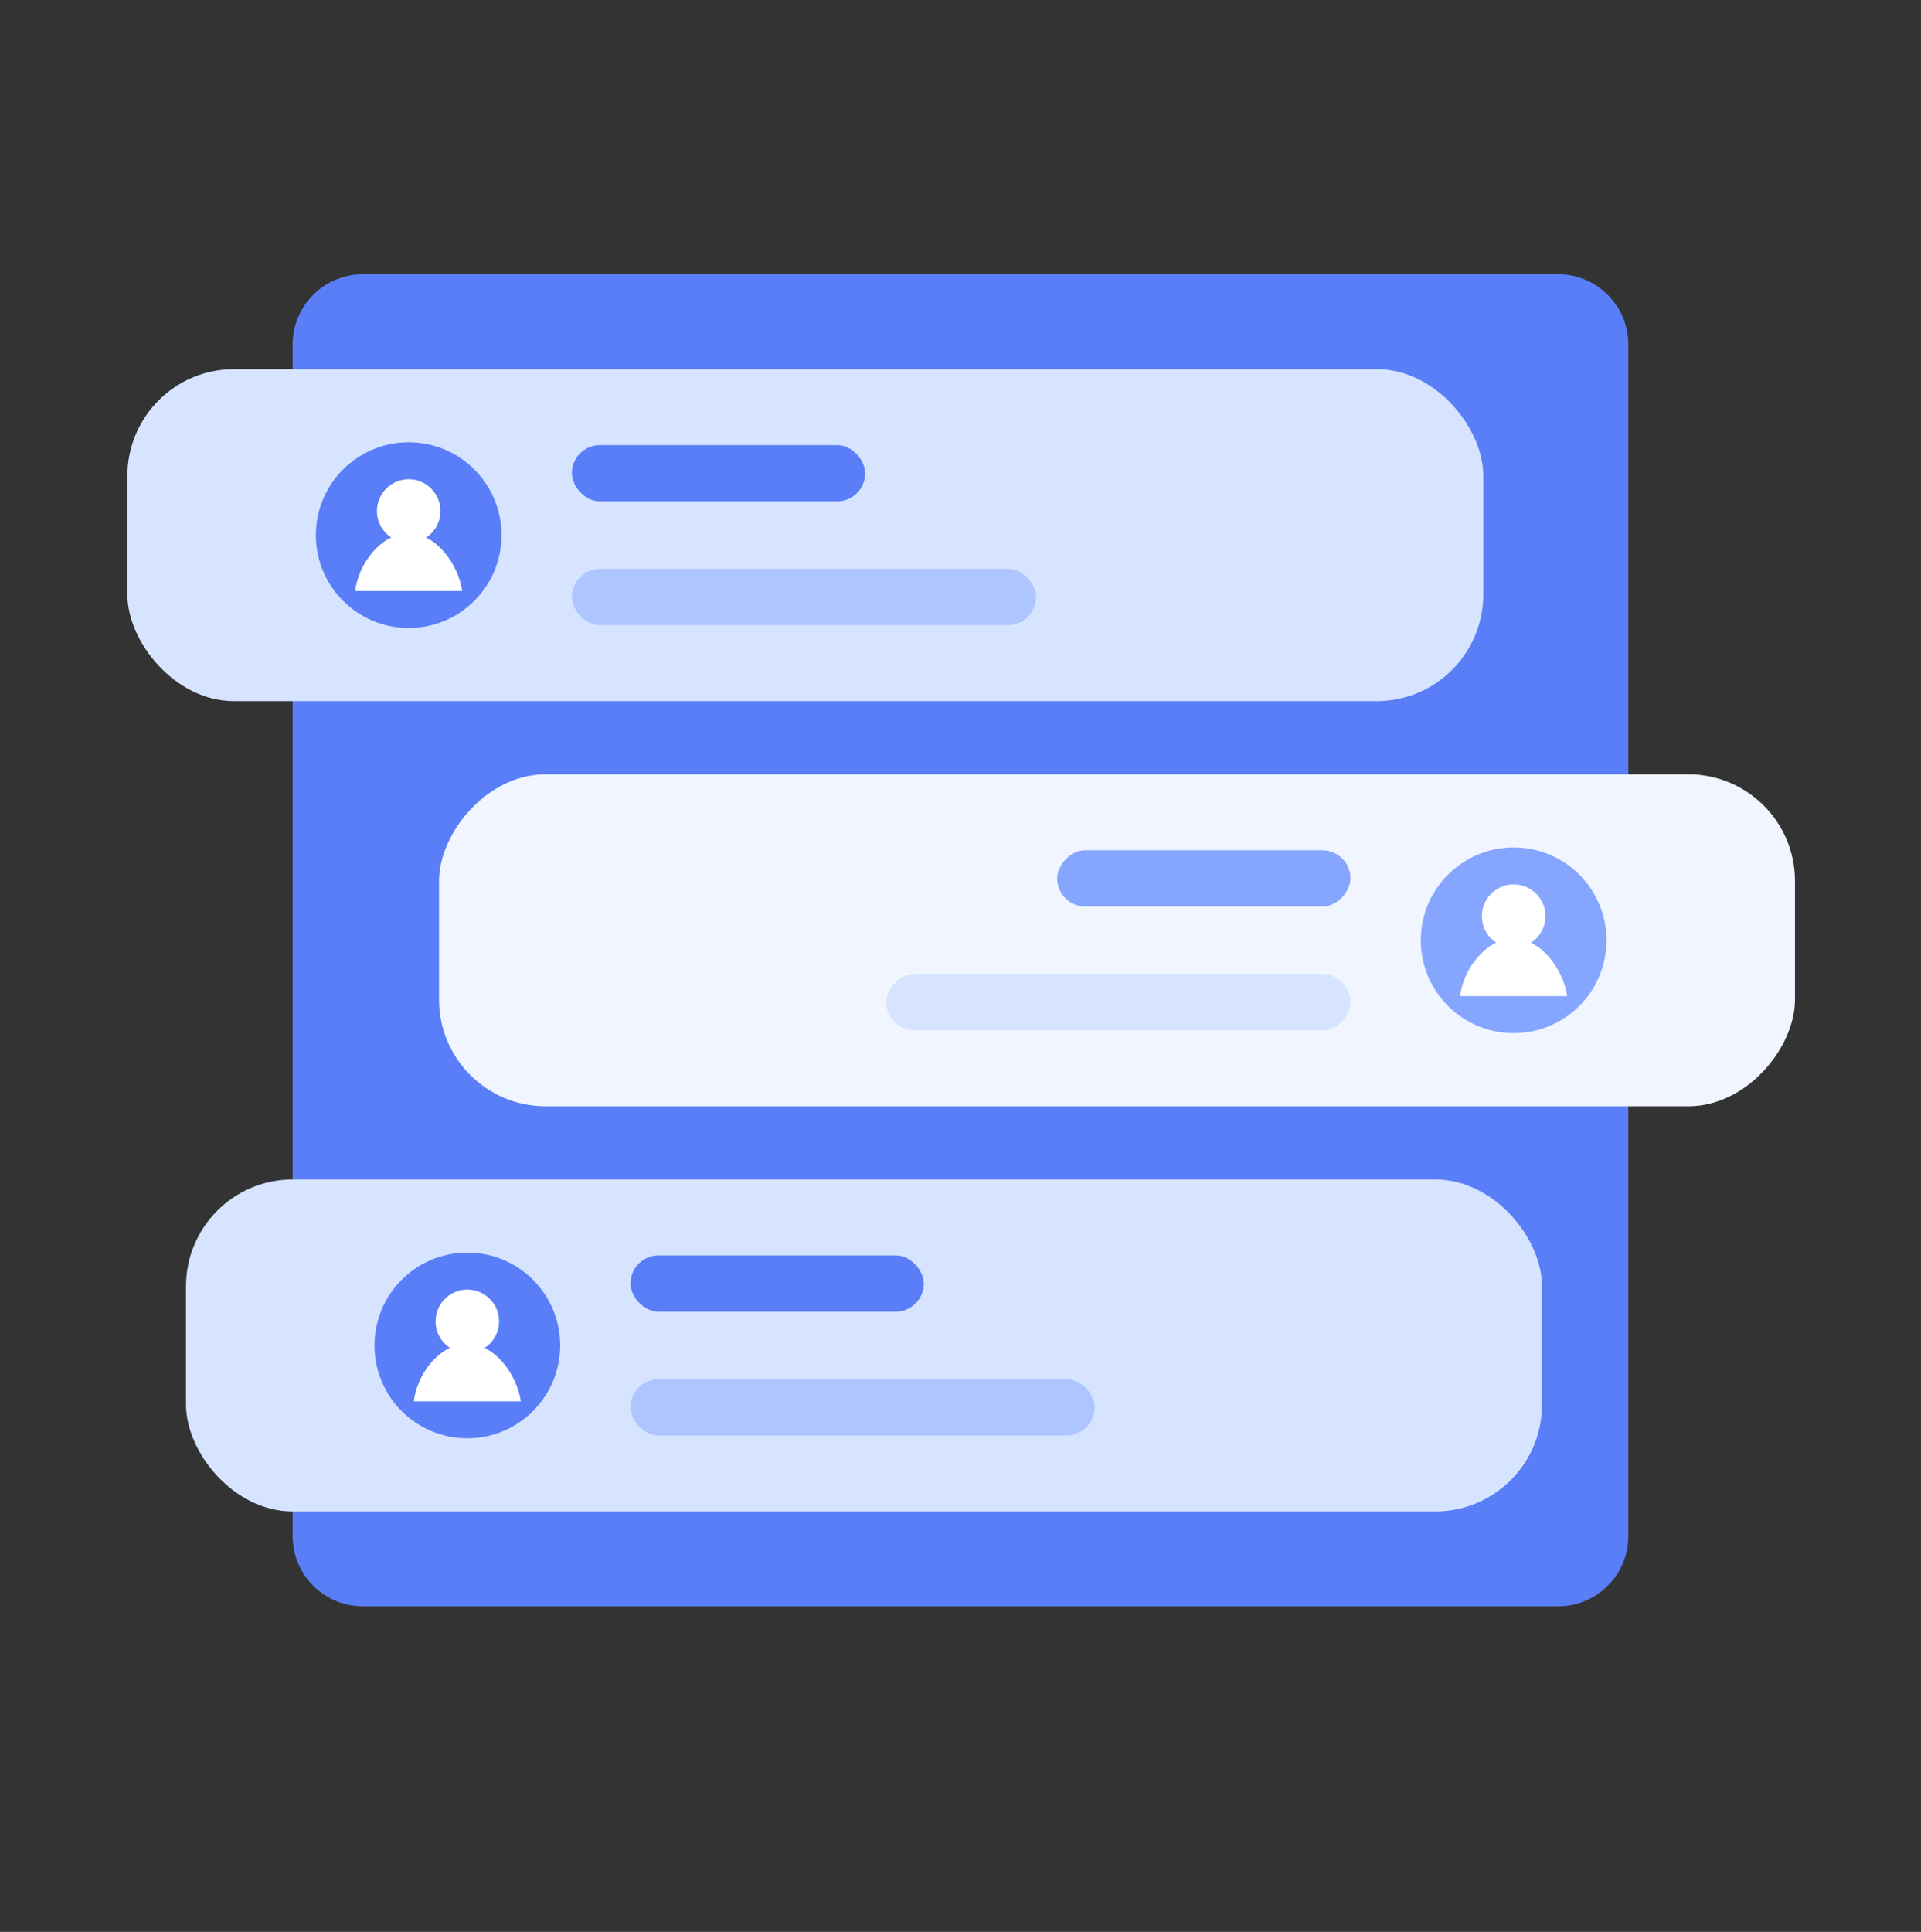 <svg width="180" height="181" viewBox="0 0 180 181" fill="none" xmlns="http://www.w3.org/2000/svg">
<rect x="0" y="0" width="180" height="181" fill="#333333" stroke="none"/>
<path d="M145.985 25.691H34.015C30.374 25.691 27.422 28.635 27.422 32.266V143.922C27.422 147.553 30.374 150.496 34.015 150.496H145.985C149.626 150.496 152.578 147.553 152.578 143.922V32.266C152.578 28.635 149.626 25.691 145.985 25.691Z" fill="#597EF7"/>
<rect x="11.937" y="34.584" width="127.056" height="31.105" rx="10" fill="#D6E4FF"/>
<rect x="53.586" y="41.701" width="27.484" height="5.272" rx="2.636" fill="#597EF7"/>
<rect x="53.586" y="53.299" width="43.494" height="5.272" rx="2.636" fill="#ADC6FF"/>
<ellipse cx="38.297" cy="50.136" rx="8.699" ry="8.699" fill="#597EF7"/>
<path fill-rule="evenodd" clip-rule="evenodd" d="M43.312 55.371C42.968 52.894 40.861 49.97 38.307 49.97C35.71 49.97 33.572 52.834 33.282 55.371C35.332 55.371 40.678 55.371 43.312 55.371Z" fill="white"/>
<path fill-rule="evenodd" clip-rule="evenodd" d="M41.273 47.876C41.273 49.52 39.941 50.852 38.297 50.852C36.654 50.852 35.321 49.52 35.321 47.876C35.321 46.233 36.654 44.9 38.297 44.9C39.941 44.9 41.273 46.233 41.273 47.876Z" fill="white"/>
<rect width="127.056" height="31.105" rx="10" transform="matrix(-1 0 0 1 168.194 72.543)" fill="#F0F5FF"/>
<rect width="27.484" height="5.272" rx="2.636" transform="matrix(-1 0 0 1 126.545 79.66)" fill="#85A5FF"/>
<rect width="43.494" height="5.272" rx="2.636" transform="matrix(-1 0 0 1 126.545 91.258)" fill="#D6E4FF"/>
<circle r="8.699" transform="matrix(-1 0 0 1 141.834 88.095)" fill="#85A5FF"/>
<path fill-rule="evenodd" clip-rule="evenodd" d="M146.849 93.33C146.504 90.853 144.398 87.929 141.844 87.929C139.247 87.929 137.109 90.793 136.819 93.33C138.869 93.33 144.215 93.33 146.849 93.33Z" fill="white"/>
<path fill-rule="evenodd" clip-rule="evenodd" d="M144.81 85.835C144.81 87.479 143.478 88.811 141.834 88.811C140.191 88.811 138.858 87.479 138.858 85.835C138.858 84.192 140.191 82.859 141.834 82.859C143.478 82.859 144.81 84.192 144.81 85.835Z" fill="white"/>
<rect x="17.431" y="110.502" width="127.056" height="31.105" rx="10" fill="#D6E4FF"/>
<rect x="59.08" y="117.619" width="27.484" height="5.272" rx="2.636" fill="#597EF7"/>
<rect x="59.08" y="129.217" width="43.494" height="5.272" rx="2.636" fill="#ADC6FF"/>
<circle cx="43.791" cy="126.054" r="8.699" fill="#597EF7"/>
<path fill-rule="evenodd" clip-rule="evenodd" d="M48.806 131.289C48.461 128.812 46.355 125.888 43.8 125.888C41.203 125.888 39.066 128.752 38.776 131.289C40.825 131.289 46.172 131.289 48.806 131.289Z" fill="white"/>
<path fill-rule="evenodd" clip-rule="evenodd" d="M46.767 123.794C46.767 125.438 45.434 126.77 43.791 126.77C42.147 126.77 40.815 125.438 40.815 123.794C40.815 122.151 42.147 120.818 43.791 120.818C45.434 120.818 46.767 122.151 46.767 123.794Z" fill="white"/>
</svg>
